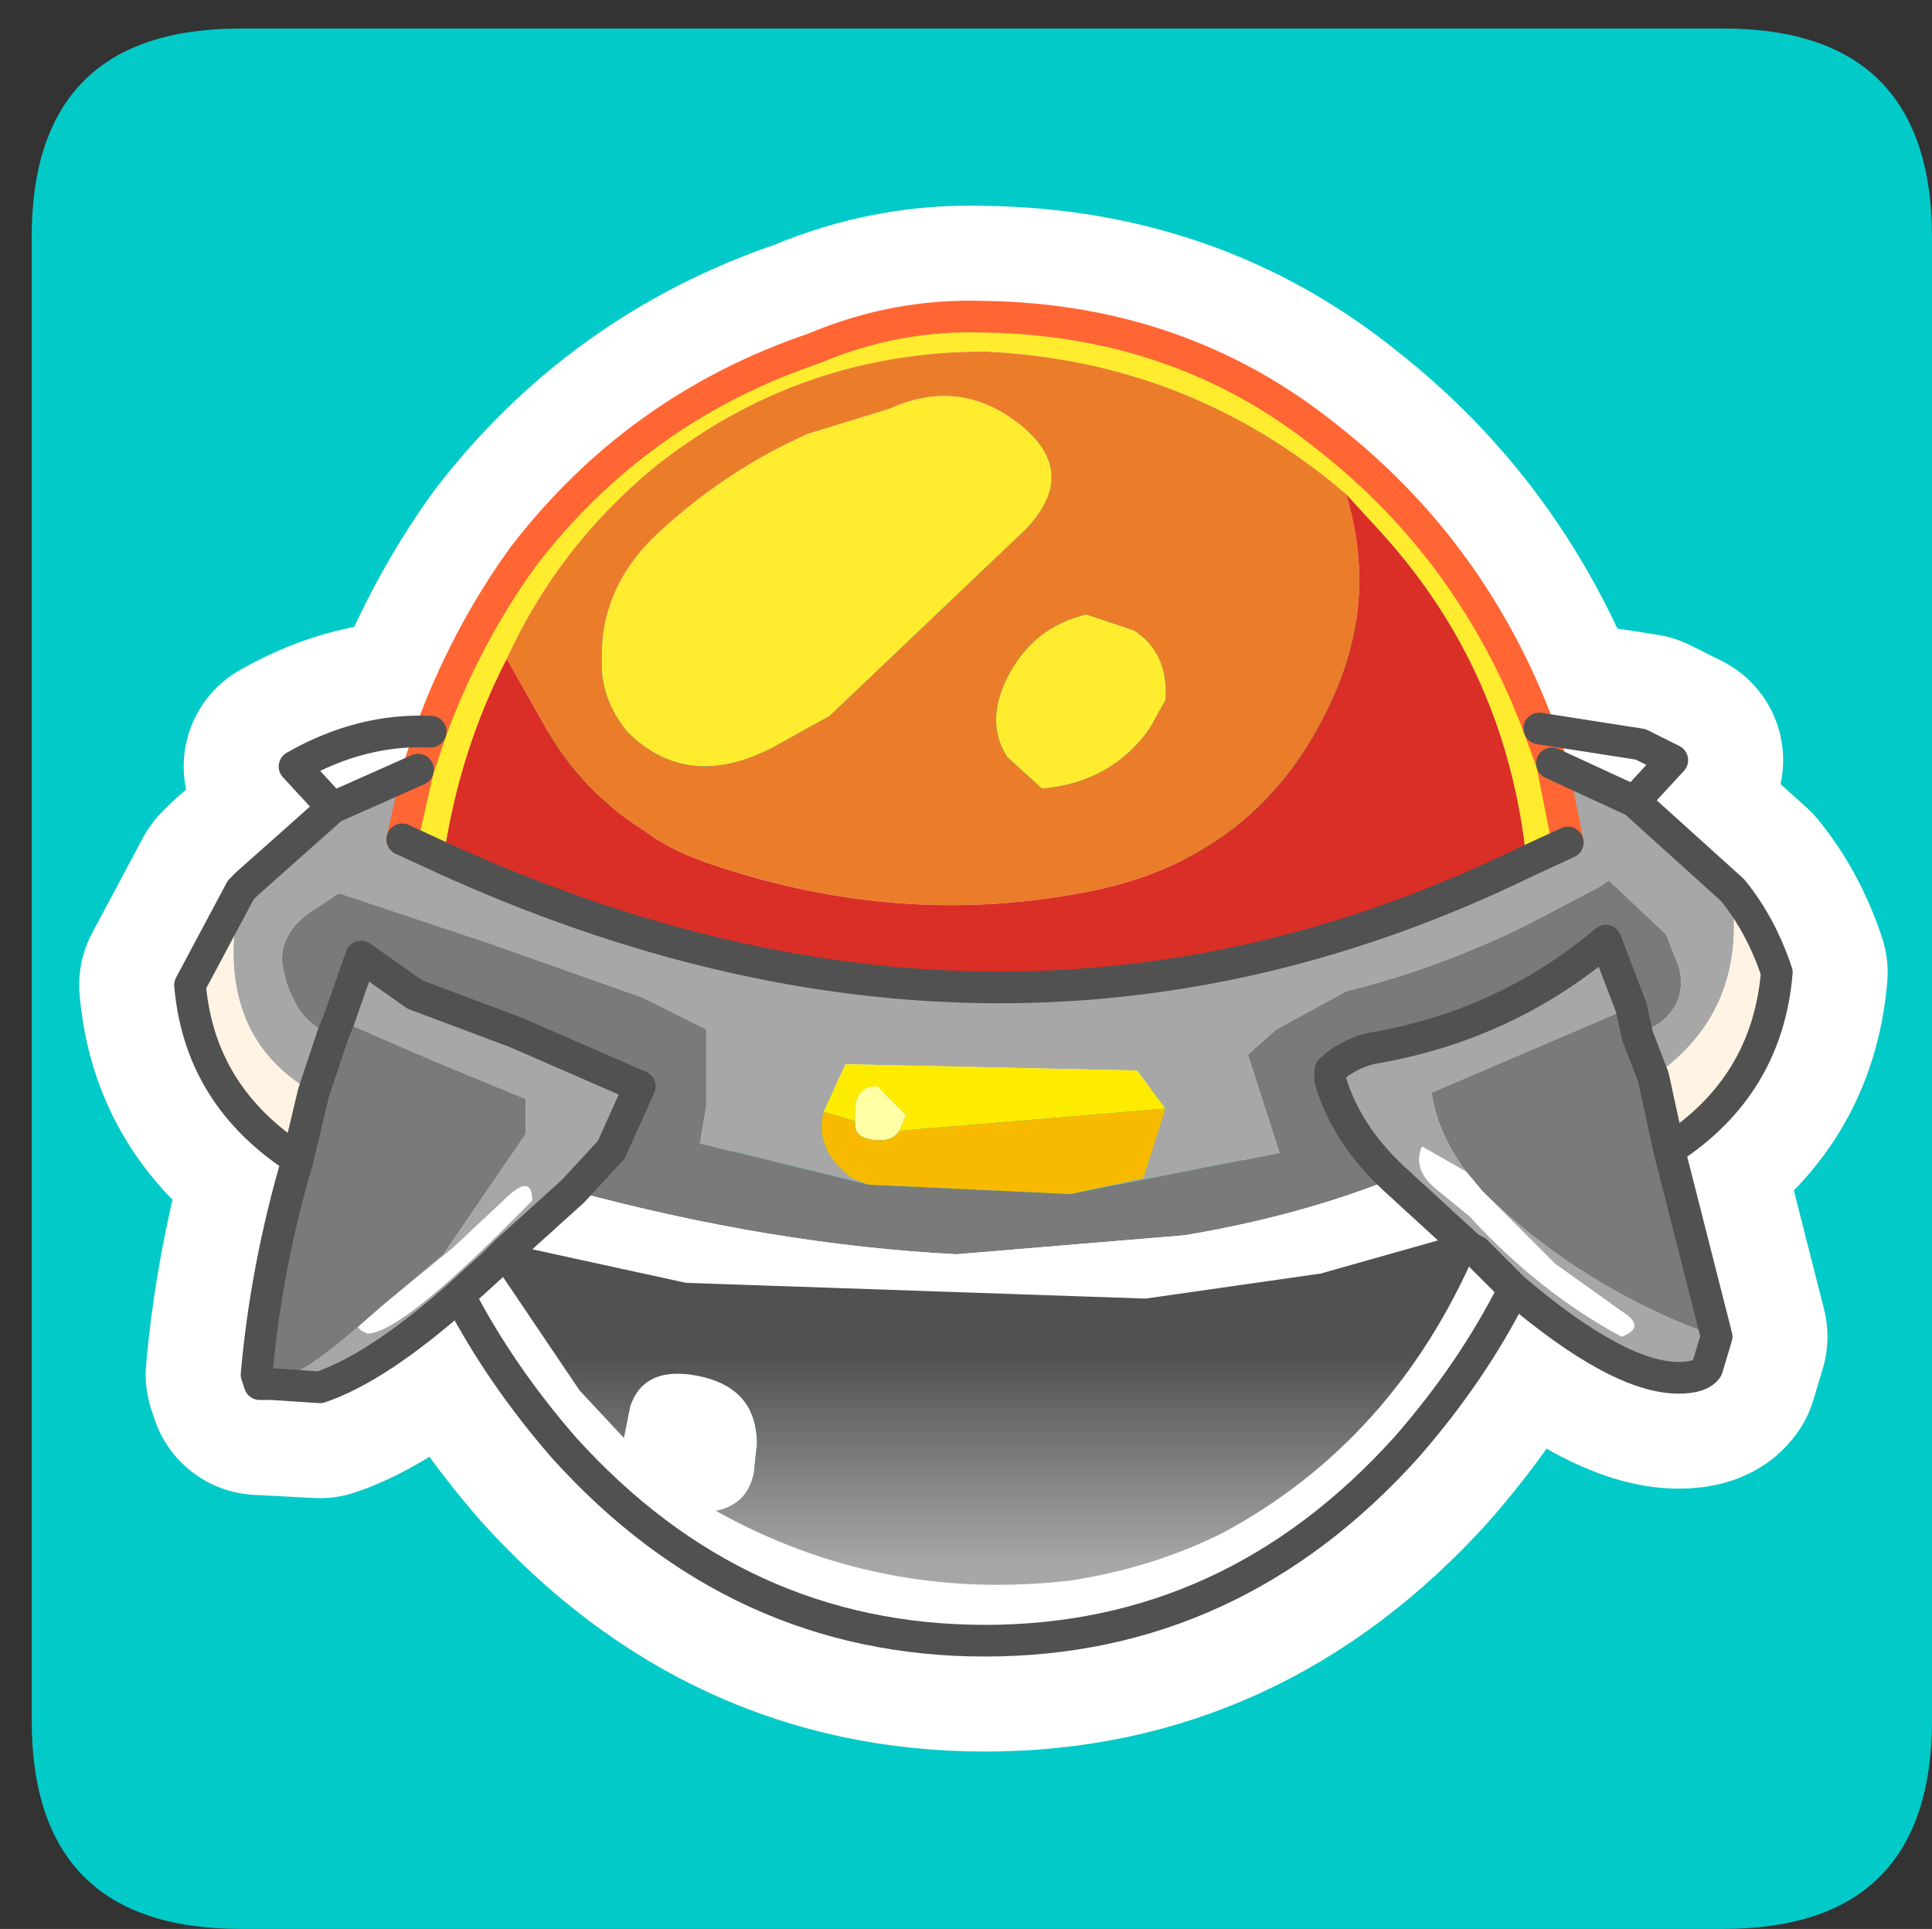 <?xml version="1.0" encoding="UTF-8" standalone="no"?>
<svg xmlns:ffdec="https://www.free-decompiler.com/flash" xmlns:xlink="http://www.w3.org/1999/xlink" ffdec:objectType="frame" height="30.45px" width="30.5px" xmlns="http://www.w3.org/2000/svg">
  <rect width="100%" height="100%" fill="#333333" stroke="none"/>
  <g transform="matrix(1.0, 0.0, 0.0, 1.0, 0.0, 0.0)">
    <use ffdec:characterId="1" height="30.0" transform="matrix(1.0, 0.0, 0.0, 1.0, 0.0, 0.0)" width="30.0" xlink:href="#shape0"/>
    <use ffdec:characterId="3" height="30.0" transform="matrix(1.0, 0.0, 0.0, 1.0, 0.5, 0.45)" width="30.0" xlink:href="#sprite0"/>
  </g>
  <defs>
    <g id="shape0" transform="matrix(1.0, 0.0, 0.0, 1.0, 0.0, 0.0)">
      <path d="M0.0 0.0 L30.0 0.0 30.0 30.0 0.0 30.0 0.0 0.0" fill="#33cc66" fill-opacity="0.0" fill-rule="evenodd" stroke="none"/>
    </g>
    <g id="sprite0" transform="matrix(1.0, 0.0, 0.0, 1.0, 0.0, 30.0)">
      <use ffdec:characterId="2" height="30.0" transform="matrix(1.0, 0.0, 0.0, 1.0, 0.0, -30.0)" width="30.0" xlink:href="#shape1"/>
    </g>
    <g id="shape1" transform="matrix(1.0, 0.0, 0.0, 1.0, 0.0, 30.0)">
      <path d="M3.3 -30.0 L26.7 -30.0 Q30.0 -30.0 30.0 -26.7 L30.0 -3.3 Q30.0 0.0 26.7 0.0 L3.3 0.0 Q0.0 0.0 0.0 -3.3 L0.0 -26.7 Q0.0 -30.0 3.3 -30.0" fill="#02cac9" fill-rule="evenodd" stroke="none"/>
      <path d="M15.05 -25.45 Q18.15 -25.4 20.45 -23.55 22.75 -21.75 23.8 -18.95 L25.4 -18.7 25.9 -18.45 25.3 -17.8 26.85 -16.4 Q27.3 -15.85 27.55 -15.1 27.4 -13.3 25.85 -12.3 L26.6 -9.35 26.45 -8.85 Q26.35 -8.7 26.0 -8.7 25.05 -8.7 23.4 -10.1 22.75 -8.8 21.7 -7.6 18.95 -4.55 15.05 -4.55 11.15 -4.55 8.4 -7.6 7.4 -8.75 6.75 -10.0 5.45 -8.85 4.55 -8.55 L3.6 -8.6 3.55 -8.75 Q3.7 -10.45 4.2 -12.15 2.65 -13.15 2.5 -14.9 L3.3 -16.4 3.4 -16.5 4.75 -17.7 4.15 -18.35 Q5.2 -18.95 6.3 -18.9 6.85 -20.4 7.75 -21.65 9.55 -24.0 12.35 -24.95 13.65 -25.5 15.05 -25.45 M4.2 -12.15 L4.45 -13.2 4.75 -14.1 5.2 -15.35 6.05 -14.75 7.65 -14.15 9.6 -13.3 9.15 -12.3 8.55 -11.65 7.5 -10.7 7.4 -10.6 7.55 -10.55 10.3 -9.95 17.6 -9.7 20.4 -10.1 22.7 -10.75 21.5 -11.85 Q20.75 -12.55 20.5 -13.4 L20.5 -13.55 Q20.75 -13.8 21.15 -13.9 23.25 -14.25 24.85 -15.6 L25.25 -14.55 25.35 -14.1 25.6 -13.45 25.85 -12.3 M25.3 -17.8 L24.0 -18.4 24.25 -17.15 23.6 -16.85 Q15.4 -12.85 6.5 -16.9 L5.85 -17.2 6.1 -18.3 4.75 -17.7 M6.3 -18.9 L6.1 -18.3 M6.75 -10.0 L7.3 -10.5 7.4 -10.6 M24.0 -18.4 L23.8 -18.95 M23.4 -10.1 L22.8 -10.7 22.7 -10.75" fill="none" stroke="#ffffff" stroke-linecap="round" stroke-linejoin="round" stroke-width="3.5"/>
      <path d="M6.3 -18.9 Q6.85 -20.4 7.75 -21.65 9.55 -24.0 12.35 -24.95 13.65 -25.5 15.05 -25.45 18.15 -25.4 20.45 -23.55 22.75 -21.75 23.8 -18.95 L24.0 -18.4 24.25 -17.15 23.6 -16.85 Q23.3 -19.85 21.3 -22.05 L20.75 -22.65 Q18.3 -24.75 15.05 -24.9 12.1 -24.9 9.8 -23.05 8.3 -21.8 7.5 -20.05 6.75 -18.6 6.5 -16.9 L5.85 -17.2 6.1 -18.3 6.3 -18.9 M16.65 -20.75 L17.4 -20.5 Q17.95 -20.15 17.9 -19.4 L17.65 -18.95 Q17.05 -18.1 15.95 -18.0 L15.4 -18.5 Q15.05 -19.05 15.4 -19.75 15.8 -20.55 16.65 -20.75 M15.6 -23.75 Q16.55 -23.0 15.7 -22.1 L12.6 -19.15 11.7 -18.65 Q10.35 -17.95 9.4 -18.9 9.0 -19.4 9.0 -19.95 8.95 -21.1 9.8 -21.95 10.9 -23.0 12.25 -23.6 L13.55 -24.0 Q14.65 -24.5 15.6 -23.75" fill="#ffec2e" fill-rule="evenodd" stroke="none"/>
      <path d="M7.5 -20.05 Q8.3 -21.8 9.8 -23.05 12.1 -24.9 15.05 -24.9 18.3 -24.75 20.75 -22.65 21.25 -21.0 20.55 -19.45 19.4 -16.85 16.55 -16.35 13.6 -15.8 10.6 -16.85 10.05 -17.05 9.65 -17.35 8.7 -17.95 8.15 -18.9 L7.5 -20.05 M15.6 -23.75 Q14.65 -24.5 13.55 -24.0 L12.25 -23.6 Q10.9 -23.0 9.8 -21.95 8.95 -21.1 9.0 -19.95 9.0 -19.4 9.4 -18.9 10.35 -17.95 11.7 -18.65 L12.6 -19.15 15.7 -22.1 Q16.55 -23.0 15.6 -23.75 M16.65 -20.75 Q15.8 -20.55 15.4 -19.75 15.05 -19.05 15.4 -18.5 L15.95 -18.0 Q17.05 -18.1 17.65 -18.95 L17.9 -19.4 Q17.95 -20.15 17.4 -20.5 L16.65 -20.75" fill="#eb7d2a" fill-rule="evenodd" stroke="none"/>
      <path d="M6.1 -18.3 L5.85 -17.2 6.5 -16.9 Q15.4 -12.85 23.6 -16.85 L24.25 -17.15 24.0 -18.4 25.3 -17.8 26.85 -16.4 26.85 -16.25 Q27.05 -14.45 25.6 -13.45 L25.35 -14.1 25.7 -14.3 Q26.15 -14.65 26.0 -15.2 L25.8 -15.7 24.9 -16.55 24.75 -16.45 23.8 -15.95 Q22.35 -15.2 20.75 -14.8 L19.65 -14.2 19.2 -13.8 19.7 -12.25 16.4 -11.6 17.55 -11.85 17.9 -12.95 17.45 -13.55 12.85 -13.65 12.5 -12.9 Q12.35 -12.3 12.95 -11.85 L13.2 -11.75 10.55 -12.4 10.65 -13.0 10.65 -14.2 9.65 -14.7 7.25 -15.55 4.85 -16.35 4.55 -16.15 Q3.95 -15.8 3.95 -15.3 4.0 -14.9 4.15 -14.65 4.3 -14.3 4.75 -14.1 L4.45 -13.2 Q3.05 -14.0 3.2 -15.75 L3.3 -16.35 3.4 -16.5 4.75 -17.7 6.1 -18.3 M26.6 -9.35 L26.45 -8.85 Q26.35 -8.7 26.0 -8.7 25.05 -8.7 23.4 -10.1 L22.8 -10.7 22.7 -10.75 21.5 -11.85 Q20.75 -12.55 20.5 -13.4 L20.5 -13.55 Q20.75 -13.8 21.15 -13.9 23.25 -14.25 24.85 -15.6 L25.25 -14.55 22.1 -13.2 Q22.2 -12.55 22.65 -11.95 L21.95 -12.35 Q21.8 -12.0 22.15 -11.7 L22.7 -11.25 Q23.8 -10.05 25.1 -9.35 25.5 -9.5 25.1 -9.75 L24.05 -10.5 22.95 -11.6 Q24.5 -10.1 26.6 -9.35 M6.75 -10.0 Q5.45 -8.85 4.55 -8.55 L3.8 -8.6 Q4.3 -8.8 4.85 -9.25 L5.15 -9.5 5.2 -9.45 5.3 -9.4 Q5.85 -9.4 7.9 -11.5 7.9 -11.95 7.45 -11.5 L6.65 -10.75 5.55 -9.85 6.5 -10.65 7.8 -12.55 7.8 -13.1 6.35 -13.7 4.85 -14.35 5.2 -15.35 6.05 -14.75 7.65 -14.15 9.6 -13.3 9.15 -12.3 8.55 -11.65 7.5 -10.7 7.4 -10.6 7.3 -10.5 6.75 -10.0" fill="#a7a7a7" fill-rule="evenodd" stroke="none"/>
      <path d="M25.85 -12.3 L26.6 -9.35 Q24.5 -10.1 22.95 -11.6 L22.9 -11.65 22.65 -11.95 Q22.2 -12.55 22.1 -13.2 L25.25 -14.55 24.85 -15.6 Q23.25 -14.25 21.15 -13.9 20.75 -13.8 20.5 -13.55 L20.5 -13.4 Q20.75 -12.55 21.5 -11.85 20.0 -11.25 18.2 -10.95 L14.6 -10.65 Q11.7 -10.8 8.55 -11.65 L9.15 -12.3 9.6 -13.3 7.65 -14.15 6.05 -14.75 5.2 -15.35 4.85 -14.35 4.75 -14.1 4.85 -14.35 6.35 -13.7 7.8 -13.1 7.8 -12.55 6.5 -10.65 5.55 -9.85 5.15 -9.5 4.85 -9.25 Q4.3 -8.8 3.8 -8.6 L3.6 -8.6 3.55 -8.75 Q3.7 -10.45 4.2 -12.15 L4.45 -13.2 4.75 -14.1 Q4.3 -14.3 4.15 -14.65 4.0 -14.9 3.95 -15.3 3.95 -15.8 4.55 -16.15 L4.85 -16.35 7.25 -15.55 9.65 -14.7 10.65 -14.2 10.65 -13.0 10.55 -12.4 13.2 -11.75 16.4 -11.6 19.7 -12.25 19.2 -13.8 19.65 -14.2 20.75 -14.8 Q22.35 -15.2 23.8 -15.95 L24.75 -16.45 24.9 -16.55 25.8 -15.7 26.0 -15.2 Q26.15 -14.65 25.7 -14.3 L25.35 -14.1 25.6 -13.45 25.85 -12.3 M25.35 -14.1 L25.25 -14.55 25.35 -14.1" fill="#7a7a7a" fill-rule="evenodd" stroke="none"/>
      <path d="M12.5 -12.9 L12.85 -13.65 17.45 -13.55 17.9 -12.95 13.7 -12.6 13.8 -12.85 13.35 -13.3 Q13.0 -13.3 13.0 -12.9 L13.0 -12.75 12.5 -12.9" fill="#fdec00" fill-rule="evenodd" stroke="none"/>
      <path d="M13.0 -12.75 L13.0 -12.9 Q13.0 -13.3 13.35 -13.3 L13.8 -12.85 13.7 -12.6 Q13.6 -12.45 13.4 -12.45 13.05 -12.45 13.0 -12.65 L13.0 -12.75" fill="#ffffa4" fill-rule="evenodd" stroke="none"/>
      <path d="M13.2 -11.75 L12.95 -11.85 Q12.35 -12.3 12.5 -12.9 L13.0 -12.75 13.0 -12.65 Q13.05 -12.45 13.4 -12.45 13.6 -12.45 13.7 -12.6 L17.9 -12.95 17.55 -11.85 16.4 -11.6 13.2 -11.75" fill="#f8ba01" fill-rule="evenodd" stroke="none"/>
      <path d="M6.5 -16.9 Q6.75 -18.6 7.5 -20.05 L8.15 -18.9 Q8.7 -17.95 9.65 -17.35 10.05 -17.05 10.6 -16.85 13.6 -15.8 16.55 -16.35 19.4 -16.85 20.55 -19.45 21.25 -21.0 20.75 -22.65 L21.3 -22.05 Q23.3 -19.85 23.6 -16.85 15.4 -12.85 6.5 -16.9" fill="#d92f26" fill-rule="evenodd" stroke="none"/>
      <path d="M6.3 -18.9 L6.1 -18.3 4.75 -17.7 4.15 -18.35 Q5.2 -18.95 6.3 -18.9 M24.0 -18.4 L23.8 -18.95 25.4 -18.7 25.9 -18.45 25.3 -17.8 24.0 -18.4 M23.4 -10.1 Q22.75 -8.8 21.7 -7.6 18.95 -4.55 15.05 -4.55 11.15 -4.55 8.4 -7.6 7.4 -8.75 6.75 -10.0 L7.3 -10.5 8.65 -8.5 9.35 -7.75 9.45 -8.25 Q9.65 -8.85 10.4 -8.75 11.45 -8.6 11.45 -7.65 L11.4 -7.2 Q11.3 -6.7 10.8 -6.6 13.4 -5.15 16.4 -5.5 17.7 -5.7 18.8 -6.25 21.5 -7.7 22.8 -10.7 L23.4 -10.1 M8.55 -11.65 Q11.7 -10.8 14.6 -10.65 L18.2 -10.95 Q20.0 -11.25 21.5 -11.85 L22.7 -10.75 20.4 -10.1 17.6 -9.7 10.3 -9.95 7.55 -10.55 7.5 -10.7 8.55 -11.65 M5.55 -9.85 L6.65 -10.75 7.45 -11.5 Q7.9 -11.95 7.9 -11.5 5.85 -9.4 5.3 -9.4 L5.2 -9.45 5.15 -9.5 5.55 -9.85 M22.65 -11.95 L22.9 -11.65 22.95 -11.6 24.05 -10.5 25.1 -9.75 Q25.5 -9.5 25.1 -9.35 23.8 -10.05 22.7 -11.25 L22.15 -11.7 Q21.8 -12.0 21.95 -12.35 L22.65 -11.95" fill="#ffffff" fill-rule="evenodd" stroke="none"/>
      <path d="M26.85 -16.4 Q27.3 -15.85 27.55 -15.1 27.4 -13.3 25.85 -12.3 L25.6 -13.45 Q27.05 -14.45 26.85 -16.25 L26.85 -16.4 M4.2 -12.15 Q2.65 -13.15 2.5 -14.9 L3.3 -16.4 3.3 -16.35 3.2 -15.75 Q3.05 -14.0 4.45 -13.2 L4.2 -12.15" fill="#fff3e3" fill-rule="evenodd" stroke="none"/>
      <path d="M7.4 -10.6 L7.55 -10.55 10.3 -9.95 17.6 -9.7 20.4 -10.1 22.7 -10.75 22.8 -10.7 Q21.5 -7.7 18.8 -6.25 17.7 -5.7 16.4 -5.5 13.4 -5.15 10.8 -6.6 11.3 -6.7 11.4 -7.2 L11.45 -7.65 Q11.45 -8.6 10.4 -8.75 9.65 -8.85 9.45 -8.25 L9.35 -7.75 8.65 -8.5 7.3 -10.5 7.4 -10.6" fill="url(#gradient0)" fill-rule="evenodd" stroke="none"/>
      <path d="M23.8 -18.95 Q22.75 -21.75 20.45 -23.55 18.15 -25.4 15.05 -25.45 13.65 -25.5 12.35 -24.95 9.55 -24.0 7.75 -21.65 6.85 -20.4 6.3 -18.9 L6.1 -18.3 5.85 -17.2 M24.25 -17.15 L24.0 -18.4 23.8 -18.95" fill="none" stroke="#ff6633" stroke-linecap="round" stroke-linejoin="round" stroke-width="0.5"/>
      <path d="M5.85 -17.2 L6.5 -16.9 Q15.4 -12.85 23.6 -16.85 L24.25 -17.15 M23.8 -18.95 L25.4 -18.7 25.9 -18.45 25.3 -17.8 26.85 -16.4 Q27.3 -15.85 27.55 -15.1 27.4 -13.3 25.85 -12.3 L26.6 -9.35 26.45 -8.85 Q26.35 -8.7 26.0 -8.7 25.05 -8.7 23.4 -10.1 22.75 -8.8 21.7 -7.6 18.95 -4.55 15.05 -4.55 11.15 -4.55 8.4 -7.6 7.4 -8.75 6.75 -10.0 5.45 -8.85 4.55 -8.55 L3.8 -8.6 3.6 -8.6 3.55 -8.75 Q3.7 -10.45 4.2 -12.15 2.65 -13.15 2.5 -14.9 L3.3 -16.4 3.4 -16.5 4.75 -17.7 4.15 -18.35 Q5.2 -18.95 6.3 -18.9 M25.35 -14.1 L25.6 -13.45 25.85 -12.3 M4.45 -13.2 L4.75 -14.1 4.85 -14.35 5.2 -15.35 6.05 -14.75 7.65 -14.15 9.6 -13.3 9.15 -12.3 8.55 -11.65 7.5 -10.7 7.4 -10.6 7.3 -10.5 6.75 -10.0 M21.5 -11.85 Q20.75 -12.55 20.5 -13.4 L20.5 -13.55 Q20.75 -13.8 21.15 -13.9 23.25 -14.25 24.85 -15.6 L25.25 -14.55 25.35 -14.1 M6.1 -18.3 L4.75 -17.7 M7.55 -10.55 L7.4 -10.6 M22.8 -10.7 L22.7 -10.75 20.4 -10.1 17.6 -9.7 10.3 -9.95 7.55 -10.55 M4.2 -12.15 L4.45 -13.2 M25.3 -17.8 L24.0 -18.4 M23.4 -10.1 L22.8 -10.7 M22.7 -10.75 L21.5 -11.85" fill="none" stroke="#515151" stroke-linecap="round" stroke-linejoin="round" stroke-width="0.5"/>
    </g>
    <linearGradient gradientTransform="matrix(0.0, 0.002, -0.009, 0.0, 15.1, -7.4)" gradientUnits="userSpaceOnUse" id="gradient0" spreadMethod="pad" x1="-819.2" x2="819.2">
      <stop offset="0.0" stop-color="#515151"/>
      <stop offset="1.0" stop-color="#a7a7a7"/>
    </linearGradient>
  </defs>
</svg>
